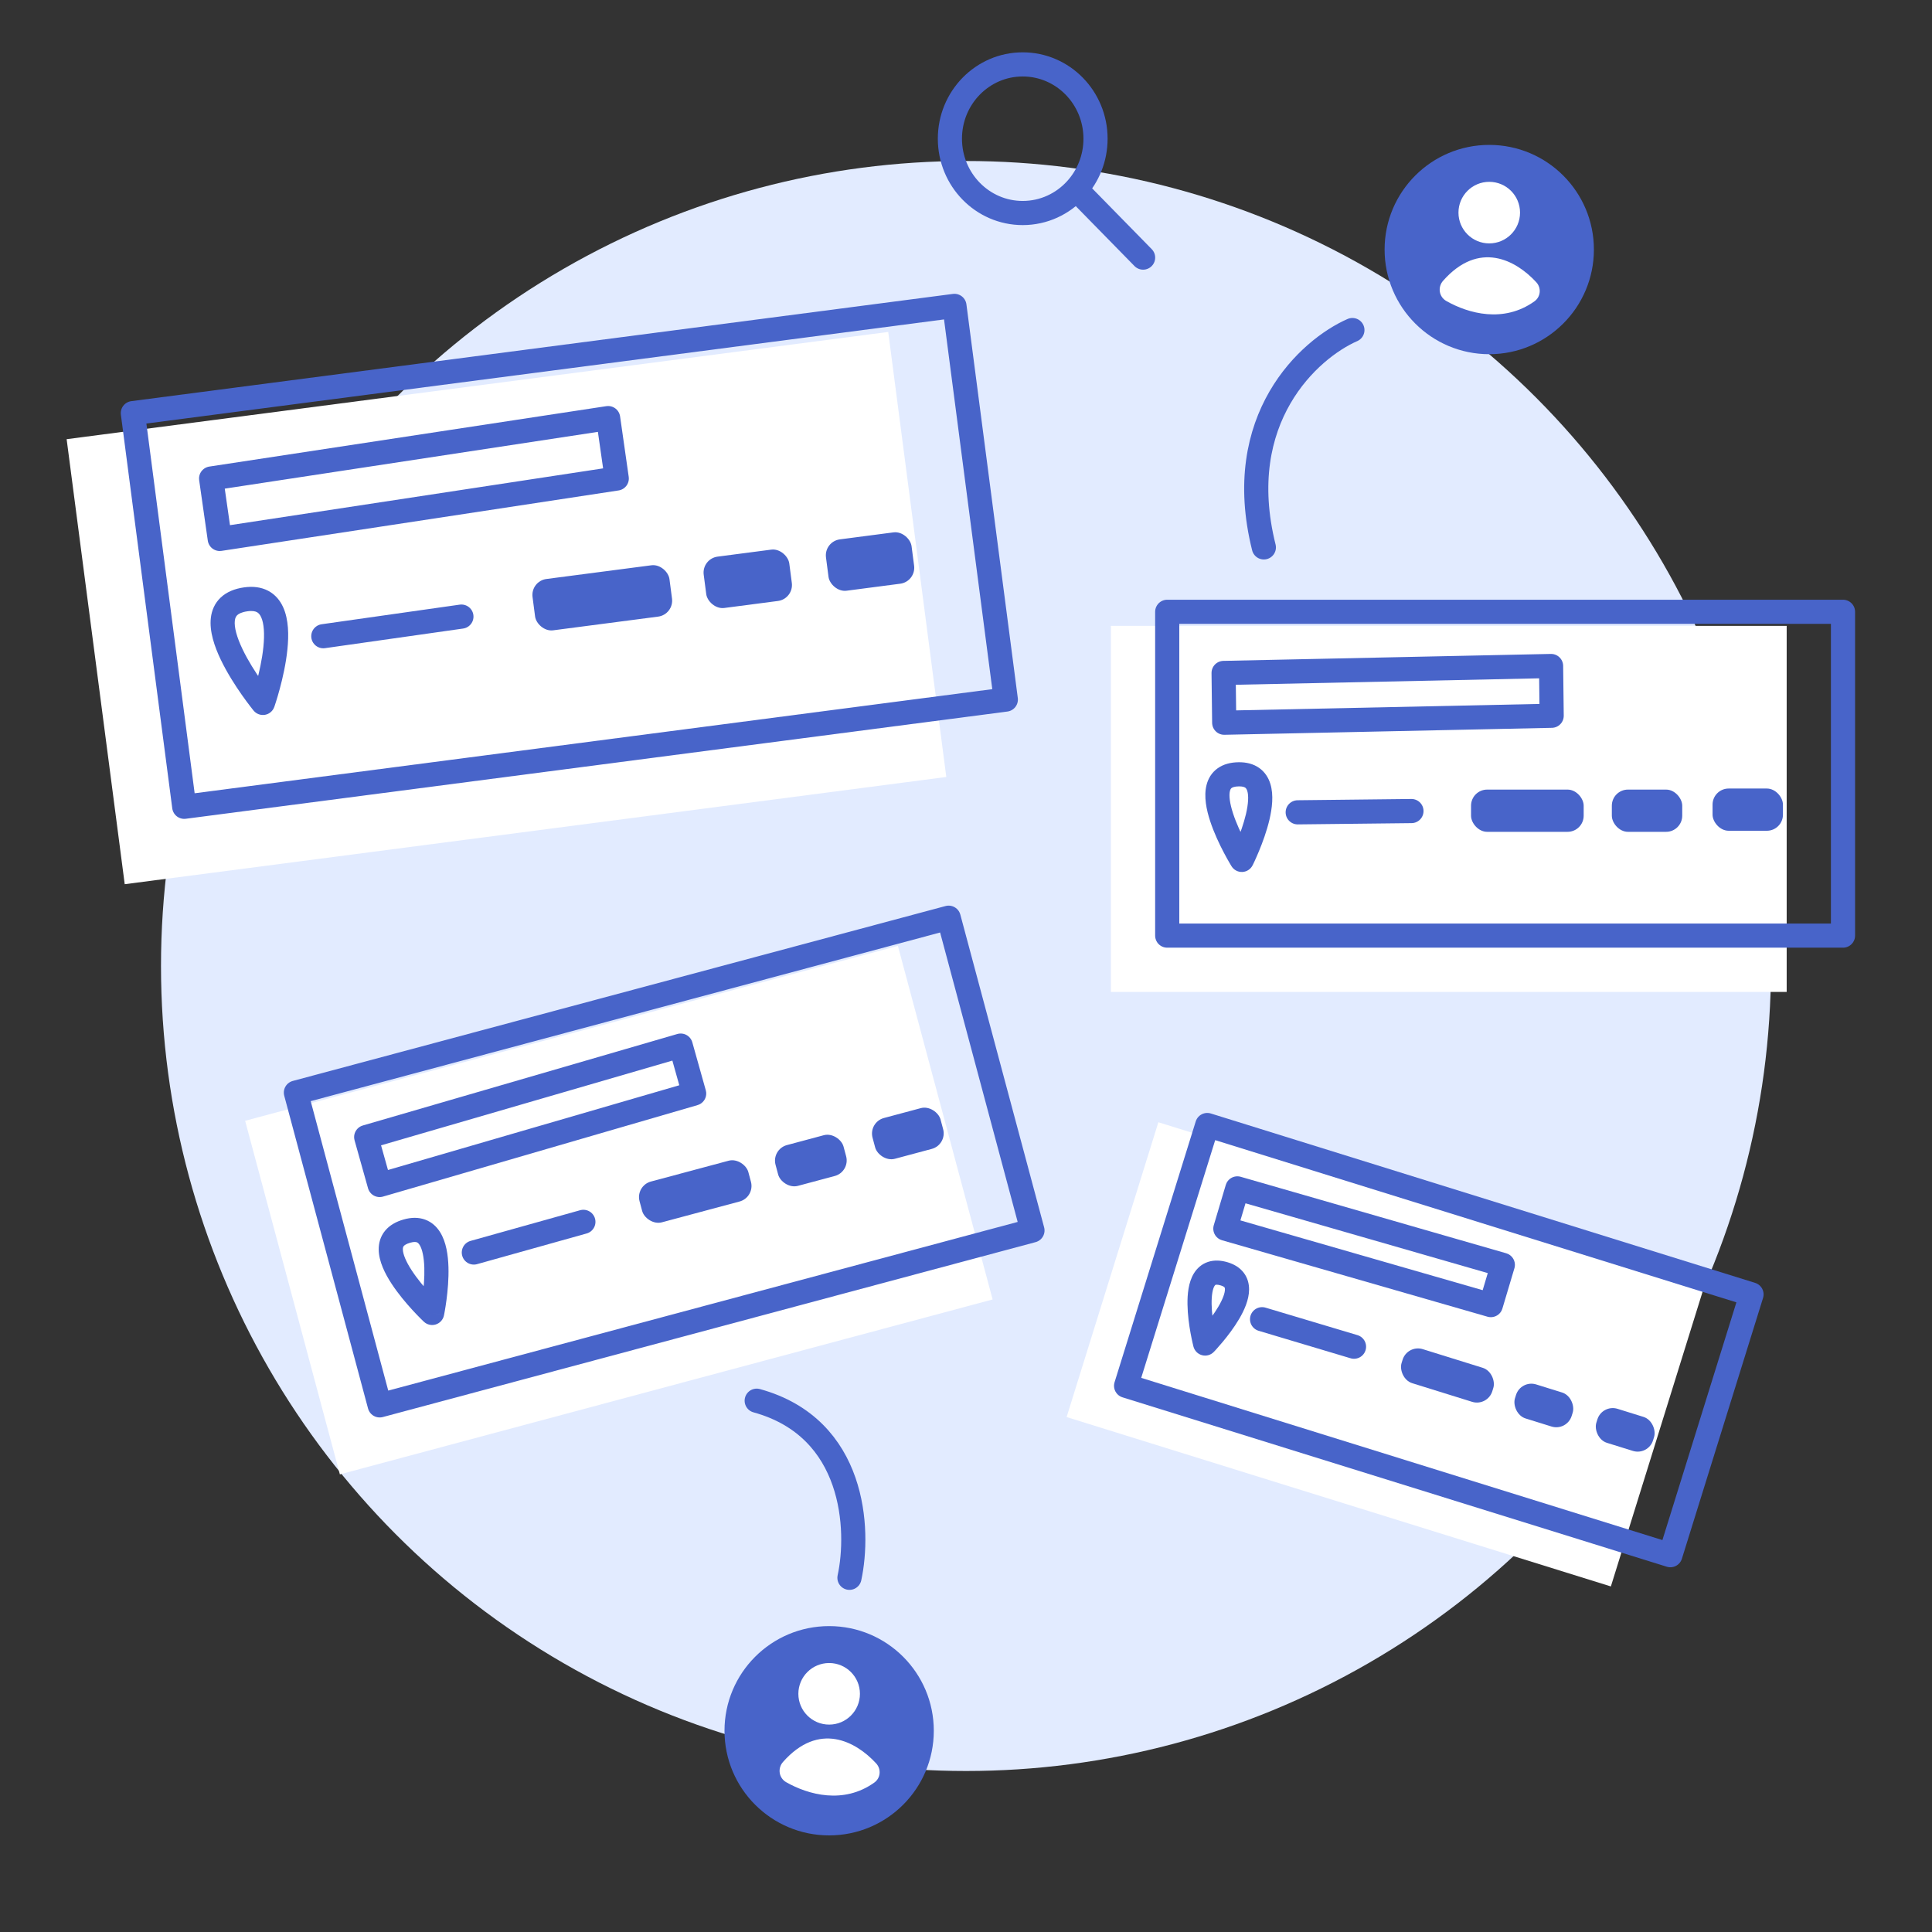 <svg width="120" height="120" viewBox="0 0 120 120" fill="none" xmlns="http://www.w3.org/2000/svg">
  <rect x="0" y="0" width="120" height="120" fill="#333333" stroke="none"/>
  <circle cx="60" cy="60" r="50" fill="#E2EBFF" />
  <rect x="4.139" y="27.278" width="51.463" height="27.876" transform="rotate(-7.436 4.139 27.278)"
    fill="white" />
  <rect x="8.252" y="25.66" width="51.463" height="24.659" transform="rotate(-7.436 8.252 25.66)"
    stroke="#4864C9" stroke-width="1.5" stroke-linecap="round" stroke-linejoin="round" />
  <path d="M13.649 33.474L13.113 29.721L37.772 25.969L38.308 29.721L13.649 33.474Z" stroke="#4864C9"
    stroke-width="1.5" stroke-linecap="round" stroke-linejoin="round" />
  <path d="M20.082 39.516L28.659 38.298" stroke="#4864C9" stroke-width="1.5" stroke-linecap="round"
    stroke-linejoin="round" />
  <rect x="32.948" y="36.091" width="8.577" height="3.216" rx="1" transform="rotate(-7.436 32.948 36.091)"
    fill="#4864C9" />
  <rect x="43.579" y="34.703" width="5.361" height="3.216" rx="1" transform="rotate(-7.436 43.579 34.703)"
    fill="#4864C9" />
  <rect x="51.174" y="33.631" width="5.361" height="3.216" rx="1" transform="rotate(-7.436 51.174 33.631)"
    fill="#4864C9" />
  <path
    d="M16.329 43.659L15.749 44.134C15.921 44.344 16.192 44.445 16.46 44.398C16.727 44.351 16.948 44.163 17.037 43.907L16.329 43.659ZM15.257 37.226L15.151 36.484L15.257 37.226ZM16.329 43.659C16.91 43.184 16.91 43.184 16.91 43.184C16.91 43.184 16.91 43.184 16.91 43.184C16.91 43.184 16.91 43.184 16.91 43.184C16.91 43.184 16.909 43.183 16.908 43.182C16.906 43.18 16.904 43.176 16.899 43.171C16.892 43.162 16.88 43.146 16.863 43.126C16.831 43.086 16.784 43.026 16.724 42.948C16.605 42.793 16.438 42.569 16.248 42.299C15.866 41.754 15.406 41.038 15.063 40.32C14.704 39.571 14.538 38.95 14.586 38.547C14.607 38.374 14.663 38.275 14.739 38.204C14.822 38.127 14.997 38.021 15.364 37.969L15.151 36.484C14.58 36.566 14.085 36.762 13.714 37.109C13.334 37.464 13.152 37.913 13.097 38.368C12.995 39.222 13.331 40.176 13.71 40.968C14.104 41.791 14.615 42.583 15.02 43.16C15.224 43.451 15.405 43.692 15.535 43.861C15.6 43.946 15.652 44.013 15.689 44.059C15.707 44.083 15.722 44.101 15.732 44.113C15.737 44.12 15.741 44.124 15.744 44.128C15.745 44.13 15.746 44.131 15.747 44.132C15.748 44.133 15.748 44.133 15.748 44.133C15.749 44.134 15.749 44.134 15.749 44.134C15.749 44.134 15.749 44.134 16.329 43.659ZM15.364 37.969C15.688 37.922 15.864 37.972 15.959 38.022C16.05 38.071 16.14 38.158 16.22 38.332C16.397 38.721 16.442 39.37 16.36 40.179C16.281 40.958 16.098 41.766 15.93 42.389C15.847 42.698 15.769 42.956 15.712 43.136C15.683 43.226 15.66 43.297 15.645 43.344C15.637 43.367 15.631 43.385 15.627 43.396C15.625 43.402 15.623 43.406 15.623 43.409C15.622 43.41 15.622 43.411 15.622 43.411C15.622 43.411 15.622 43.411 15.622 43.411C15.622 43.411 15.622 43.411 15.622 43.411C15.622 43.411 15.622 43.411 16.329 43.659C17.037 43.907 17.037 43.907 17.038 43.907C17.038 43.907 17.038 43.906 17.038 43.906C17.038 43.906 17.038 43.905 17.038 43.905C17.039 43.903 17.039 43.902 17.04 43.9C17.041 43.896 17.043 43.89 17.046 43.882C17.051 43.868 17.058 43.846 17.067 43.819C17.085 43.765 17.111 43.687 17.142 43.588C17.204 43.391 17.289 43.112 17.378 42.779C17.557 42.117 17.762 41.223 17.852 40.331C17.94 39.469 17.936 38.479 17.584 37.709C17.399 37.303 17.104 36.931 16.659 36.696C16.216 36.462 15.702 36.405 15.151 36.484L15.364 37.969Z"
    fill="#4864C9" />
  <rect x="69" y="38.874" width="41.974" height="22.736" fill="white" />
  <rect x="72.498" y="38" width="41.974" height="20.112" stroke="#4864C9" stroke-width="1.5" stroke-linecap="round"
    stroke-linejoin="round" />
  <path d="M76.038 44.889L76 41.798L96.34 41.366L96.377 44.457L76.038 44.889Z" stroke="#4864C9"
    stroke-width="1.5" stroke-linecap="round" stroke-linejoin="round" />
  <path d="M80.603 50.455L87.668 50.376" stroke="#4864C9" stroke-width="1.5" stroke-linecap="round"
    stroke-linejoin="round" />
  <rect x="91.369" y="49.043" width="6.996" height="2.623" rx="1" fill="#4864C9" />
  <rect x="100.114" y="49.043" width="4.372" height="2.623" rx="1" fill="#4864C9" />
  <rect x="106.37" y="48.977" width="4.372" height="2.623" rx="1" fill="#4864C9" />
  <path
    d="M77.13 53.409L76.493 53.805C76.636 54.036 76.893 54.171 77.164 54.159C77.435 54.147 77.678 53.989 77.8 53.747L77.13 53.409ZM76.942 48.094L76.933 47.344L76.942 48.094ZM77.13 53.409C77.767 53.014 77.767 53.014 77.767 53.014C77.767 53.014 77.768 53.014 77.768 53.014C77.768 53.014 77.767 53.014 77.767 53.014C77.767 53.013 77.767 53.013 77.766 53.012C77.765 53.01 77.763 53.007 77.761 53.003C77.756 52.994 77.748 52.981 77.737 52.964C77.716 52.928 77.684 52.875 77.644 52.807C77.565 52.67 77.454 52.473 77.331 52.236C77.081 51.759 76.788 51.139 76.59 50.532C76.38 49.892 76.323 49.405 76.394 49.125C76.423 49.013 76.463 48.969 76.5 48.942C76.546 48.909 76.668 48.847 76.951 48.843L76.933 47.344C76.443 47.35 75.992 47.461 75.626 47.724C75.25 47.993 75.039 48.367 74.941 48.755C74.757 49.475 74.94 50.315 75.164 50.999C75.399 51.717 75.733 52.419 76.002 52.932C76.137 53.191 76.258 53.407 76.347 53.559C76.391 53.635 76.426 53.695 76.452 53.737C76.464 53.758 76.474 53.774 76.481 53.786C76.485 53.791 76.488 53.796 76.49 53.799C76.491 53.801 76.491 53.802 76.492 53.803C76.492 53.804 76.493 53.804 76.493 53.804C76.493 53.805 76.493 53.805 76.493 53.805C76.493 53.805 76.493 53.805 77.13 53.409ZM76.951 48.843C77.197 48.84 77.304 48.895 77.346 48.924C77.384 48.952 77.433 49.004 77.472 49.13C77.563 49.426 77.538 49.926 77.388 50.567C77.244 51.178 77.014 51.804 76.814 52.287C76.715 52.526 76.625 52.725 76.561 52.863C76.528 52.932 76.503 52.986 76.485 53.022C76.477 53.039 76.47 53.053 76.466 53.061C76.464 53.066 76.462 53.069 76.461 53.07C76.461 53.071 76.461 53.072 76.46 53.072C76.46 53.072 76.46 53.072 76.46 53.072C76.46 53.072 76.46 53.072 76.46 53.072C76.46 53.072 76.461 53.072 77.13 53.409C77.8 53.747 77.8 53.747 77.8 53.747C77.8 53.746 77.8 53.746 77.8 53.746C77.801 53.746 77.801 53.745 77.801 53.745C77.802 53.744 77.802 53.742 77.803 53.741C77.805 53.737 77.807 53.733 77.81 53.727C77.816 53.715 77.824 53.699 77.835 53.677C77.855 53.635 77.885 53.573 77.921 53.496C77.992 53.342 78.091 53.123 78.199 52.861C78.415 52.341 78.678 51.632 78.848 50.91C79.011 50.218 79.12 49.386 78.905 48.689C78.791 48.318 78.577 47.958 78.211 47.699C77.848 47.443 77.408 47.338 76.933 47.344L76.951 48.843Z"
    fill="#4864C9" />
  <rect x="15.226" y="69.614" width="41.974" height="22.736" transform="rotate(-15 15.226 69.614)" fill="white" />
  <rect x="18.379" y="67.864" width="41.974" height="20.112" transform="rotate(-15 18.379 67.864)"
    stroke="#4864C9" stroke-width="1.5" stroke-linecap="round" stroke-linejoin="round" />
  <path d="M23.581 73.602L22.745 70.626L42.279 64.944L43.115 67.92L23.581 73.602Z" stroke="#4864C9"
    stroke-width="1.5" stroke-linecap="round" stroke-linejoin="round" />
  <path d="M29.431 77.796L36.235 75.891" stroke="#4864C9" stroke-width="1.5" stroke-linecap="round"
    stroke-linejoin="round" />
  <rect x="39.465" y="73.646" width="6.996" height="2.623" rx="1" transform="rotate(-15 39.465 73.646)"
    fill="#4864C9" />
  <rect x="47.912" y="71.382" width="4.372" height="2.623" rx="1" transform="rotate(-15 47.912 71.382)"
    fill="#4864C9" />
  <rect x="53.937" y="69.7" width="4.372" height="2.623" rx="1" transform="rotate(-15 53.937 69.7)"
    fill="#4864C9" />
  <path
    d="M26.842 81.549L26.329 82.096C26.527 82.282 26.809 82.346 27.068 82.264C27.326 82.182 27.521 81.967 27.576 81.702L26.842 81.549ZM25.284 76.463L25.081 75.741L25.284 76.463ZM26.842 81.549C27.355 81.002 27.355 81.002 27.355 81.002C27.355 81.002 27.355 81.002 27.355 81.002C27.355 81.002 27.355 81.002 27.355 81.002C27.354 81.002 27.354 81.001 27.353 81C27.352 80.999 27.349 80.996 27.345 80.993C27.338 80.986 27.327 80.975 27.312 80.961C27.282 80.933 27.238 80.889 27.182 80.834C27.07 80.722 26.912 80.561 26.732 80.364C26.366 79.967 25.924 79.444 25.575 78.91C25.207 78.346 25.025 77.89 25.022 77.601C25.02 77.485 25.048 77.432 25.076 77.397C25.112 77.353 25.214 77.262 25.487 77.185L25.081 75.741C24.61 75.873 24.202 76.097 23.916 76.446C23.623 76.803 23.517 77.22 23.522 77.62C23.531 78.363 23.925 79.127 24.319 79.73C24.731 80.362 25.236 80.954 25.628 81.38C25.826 81.595 25.999 81.772 26.123 81.896C26.185 81.958 26.235 82.007 26.271 82.041C26.288 82.058 26.302 82.071 26.312 82.08C26.317 82.085 26.321 82.089 26.324 82.091C26.325 82.093 26.326 82.094 26.327 82.094C26.327 82.095 26.328 82.095 26.328 82.096C26.328 82.096 26.328 82.096 26.328 82.096C26.329 82.096 26.329 82.096 26.842 81.549ZM25.487 77.185C25.724 77.118 25.841 77.143 25.889 77.161C25.933 77.177 25.993 77.215 26.064 77.327C26.228 77.589 26.334 78.078 26.355 78.736C26.374 79.364 26.313 80.028 26.245 80.546C26.211 80.803 26.176 81.018 26.15 81.169C26.137 81.244 26.126 81.302 26.118 81.341C26.114 81.361 26.111 81.375 26.11 81.385C26.109 81.389 26.108 81.393 26.108 81.395C26.107 81.396 26.107 81.396 26.107 81.397C26.107 81.397 26.107 81.397 26.107 81.397C26.107 81.397 26.107 81.397 26.107 81.397C26.107 81.397 26.107 81.396 26.842 81.549C27.576 81.702 27.576 81.701 27.576 81.701C27.576 81.701 27.576 81.701 27.576 81.701C27.576 81.7 27.576 81.7 27.576 81.699C27.577 81.698 27.577 81.697 27.577 81.695C27.578 81.691 27.579 81.686 27.58 81.68C27.583 81.667 27.587 81.649 27.591 81.625C27.6 81.579 27.613 81.512 27.627 81.428C27.657 81.261 27.695 81.024 27.732 80.743C27.806 80.185 27.877 79.431 27.854 78.69C27.832 77.979 27.722 77.148 27.334 76.53C27.128 76.201 26.828 75.909 26.408 75.754C25.991 75.6 25.539 75.612 25.081 75.741L25.487 77.185Z"
    fill="#4864C9" />
  <rect x="71.948" y="69.705" width="35.404" height="19.177" transform="rotate(17.287 71.948 69.705)"
    fill="white" />
  <rect x="74.985" y="69.877" width="35.404" height="16.964" transform="rotate(17.287 74.985 69.877)"
    stroke="#4864C9" stroke-width="1.5" stroke-linecap="round" stroke-linejoin="round" />
  <path d="M76.109 76.313L76.854 73.813L93.343 78.563L92.598 81.062L76.109 76.313Z" stroke="#4864C9"
    stroke-width="1.5" stroke-linecap="round" stroke-linejoin="round" />
  <path d="M78.39 81.939L84.1 83.646" stroke="#4864C9" stroke-width="1.5" stroke-linecap="round"
    stroke-linejoin="round" />
  <rect x="87.415" y="83.501" width="5.901" height="2.213" rx="1" transform="rotate(17.287 87.415 83.501)"
    fill="#4864C9" />
  <rect x="94.458" y="85.692" width="3.688" height="2.213" rx="1" transform="rotate(17.287 94.458 85.692)"
    fill="#4864C9" />
  <rect x="99.513" y="87.207" width="3.688" height="2.213" rx="1" transform="rotate(17.287 99.513 87.207)"
    fill="#4864C9" />
  <path
    d="M74.853 83.449L74.127 83.637C74.196 83.9 74.4 84.105 74.663 84.174C74.925 84.243 75.204 84.165 75.392 83.97L74.853 83.449ZM76.034 79.12L76.248 78.401L76.034 79.12ZM74.853 83.449C75.579 83.26 75.579 83.26 75.579 83.26C75.579 83.26 75.579 83.26 75.579 83.26C75.579 83.26 75.579 83.26 75.579 83.26C75.579 83.26 75.579 83.26 75.579 83.259C75.578 83.257 75.578 83.254 75.577 83.25C75.575 83.243 75.572 83.23 75.568 83.213C75.559 83.18 75.547 83.13 75.533 83.066C75.504 82.937 75.464 82.753 75.424 82.533C75.343 82.089 75.264 81.523 75.256 80.994C75.248 80.43 75.325 80.052 75.434 79.875C75.474 79.811 75.497 79.806 75.502 79.804C75.518 79.799 75.607 79.775 75.82 79.839L76.248 78.401C75.837 78.279 75.42 78.251 75.029 78.381C74.629 78.514 74.345 78.783 74.156 79.09C73.809 79.654 73.748 80.406 73.757 81.016C73.766 81.662 73.86 82.319 73.948 82.802C73.993 83.046 74.037 83.252 74.07 83.398C74.087 83.471 74.101 83.529 74.111 83.57C74.115 83.59 74.12 83.606 74.122 83.618C74.124 83.623 74.125 83.628 74.126 83.631C74.126 83.633 74.127 83.634 74.127 83.635C74.127 83.636 74.127 83.636 74.127 83.636C74.127 83.637 74.127 83.637 74.127 83.637C74.127 83.637 74.127 83.637 74.853 83.449ZM75.82 79.839C76.002 79.893 76.05 79.952 76.058 79.962C76.063 79.969 76.084 79.996 76.083 80.087C76.083 80.316 75.952 80.689 75.672 81.164C75.407 81.613 75.07 82.054 74.789 82.39C74.651 82.556 74.53 82.692 74.445 82.787C74.402 82.834 74.368 82.87 74.346 82.894C74.334 82.906 74.326 82.915 74.32 82.921C74.318 82.923 74.316 82.925 74.315 82.927C74.314 82.927 74.314 82.927 74.314 82.928C74.314 82.928 74.314 82.928 74.314 82.928C74.314 82.928 74.314 82.927 74.314 82.927C74.314 82.927 74.314 82.927 74.853 83.449C75.392 83.97 75.393 83.97 75.393 83.969C75.393 83.969 75.393 83.969 75.393 83.969C75.393 83.969 75.394 83.969 75.394 83.968C75.395 83.968 75.396 83.966 75.397 83.965C75.399 83.963 75.402 83.96 75.406 83.956C75.414 83.947 75.425 83.936 75.439 83.921C75.467 83.891 75.506 83.849 75.555 83.795C75.652 83.688 75.787 83.535 75.942 83.35C76.248 82.983 76.642 82.472 76.964 81.926C77.271 81.405 77.581 80.74 77.583 80.092C77.584 79.745 77.497 79.374 77.248 79.049C77.001 78.727 76.65 78.521 76.248 78.401L75.82 79.839Z"
    fill="#4864C9" />
  <circle cx="92.5" cy="15.5" r="6.5" fill="#4864C9" />
  <circle cx="92.5" cy="13.206" r="1.912" fill="white" />
  <path
    d="M95.305 18.718C93.393 20.084 91.203 19.474 89.832 18.695C89.376 18.436 89.285 17.833 89.633 17.439C91.863 14.917 94.149 16.15 95.419 17.527C95.747 17.882 95.699 18.437 95.305 18.718Z"
    fill="white" />
  <circle cx="51.5" cy="107.5" r="6.5" fill="#4864C9" />
  <circle cx="51.5" cy="105.206" r="1.912" fill="white" />
  <path
    d="M54.306 110.718C52.393 112.084 50.203 111.474 48.832 110.696C48.376 110.436 48.285 109.833 48.633 109.439C50.863 106.917 53.149 108.15 54.419 109.527C54.747 109.882 54.699 110.437 54.306 110.718Z"
    fill="white" />
  <path d="M52.761 98C53.401 95.038 53.145 88.692 47 87" stroke="#4864C9" stroke-width="1.5" stroke-linecap="round"
    stroke-linejoin="round" />
  <path d="M84 20.5C81.333 21.667 76.5 26 78.5 34" stroke="#4864C9" stroke-width="1.5" stroke-linecap="round"
    stroke-linejoin="round" />
  <path
    d="M66.839 11.753C67.587 10.93 68.045 9.827 68.045 8.615C68.045 6.066 66.02 4 63.522 4C61.025 4 59 6.066 59 8.615C59 11.164 61.025 13.231 63.522 13.231C64.833 13.231 66.013 12.662 66.839 11.753ZM66.839 11.753L71 16"
    stroke="#4864C9" stroke-width="1.5" stroke-linecap="round" stroke-linejoin="round" />
</svg>